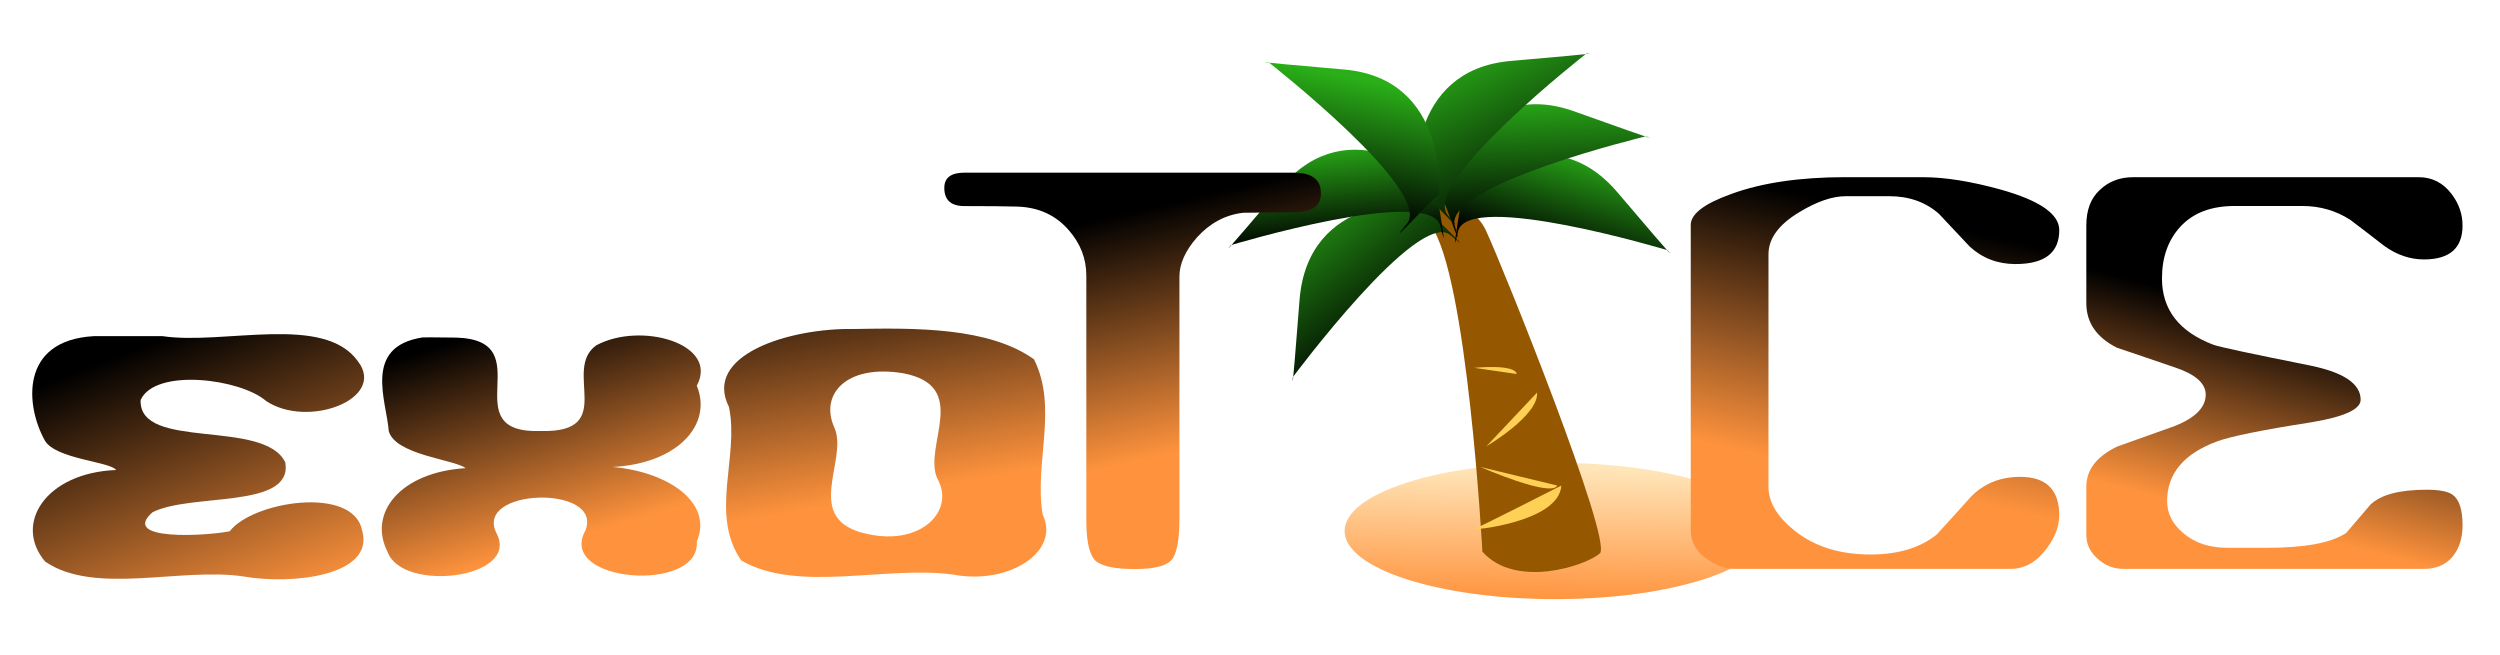 <?xml version="1.0" encoding="UTF-8" standalone="no"?>
<!-- Created with Inkscape (http://www.inkscape.org/) -->

<svg
   xmlns:dc="http://purl.org/dc/elements/1.1/"
   xmlns:cc="http://creativecommons.org/ns#"
   xmlns:rdf="http://www.w3.org/1999/02/22-rdf-syntax-ns#"
   xmlns:svg="http://www.w3.org/2000/svg"
   xmlns="http://www.w3.org/2000/svg"
   xmlns:xlink="http://www.w3.org/1999/xlink"
   xmlns:sodipodi="http://sodipodi.sourceforge.net/DTD/sodipodi-0.dtd"
   xmlns:inkscape="http://www.inkscape.org/namespaces/inkscape"
   width="54.859mm"
   height="14.378mm"
   viewBox="0 0 194.381 50.947"
   id="svg4741"
   version="1.1"
   inkscape:version="0.91 r13725"
   sodipodi:docname="exotice.svg">
  <defs
     id="defs4743">
    <filter
       style="color-interpolation-filters:sRGB"
       inkscape:label="Brilliance"
       id="filter7448-2">
      <feColorMatrix
         values="1.2 -0.2 -0.2 0 0 -0.2 1.2 -0.2 0 0 -0.2 -0.2 1.2 0 0 0 0 0 1 0 "
         id="feColorMatrix7450-8" />
    </filter>
    <linearGradient
       inkscape:collect="always"
       xlink:href="#linearGradient1021"
       id="linearGradient4823"
       gradientUnits="userSpaceOnUse"
       gradientTransform="matrix(1.013,0,0,0.499,147.807,173.504)"
       x1="30.524"
       y1="149.91"
       x2="32.303"
       y2="115.69" />
    <linearGradient
       id="linearGradient1021">
      <stop
         style="stop-color:#ff933d;stop-opacity:1;"
         offset="0"
         id="stop4292" />
      <stop
         style="stop-color:#ffe6ba;stop-opacity:1;"
         offset="1"
         id="stop4294" />
    </linearGradient>
    <linearGradient
       inkscape:collect="always"
       xlink:href="#linearGradient1009"
       id="linearGradient4825"
       gradientUnits="userSpaceOnUse"
       gradientTransform="matrix(0.563,0,0,0.899,147.807,173.504)"
       x1="29.631"
       y1="46.313"
       x2="14.265"
       y2="25.272" />
    <linearGradient
       id="linearGradient1009">
      <stop
         id="stop1010"
         offset="0"
         style="stop-color:#000000;stop-opacity:1;" />
      <stop
         id="stop1011"
         offset="1"
         style="stop-color:#2aaf18;stop-opacity:1;" />
    </linearGradient>
    <linearGradient
       inkscape:collect="always"
       xlink:href="#linearGradient1009"
       id="linearGradient4827"
       gradientUnits="userSpaceOnUse"
       gradientTransform="matrix(0.86,0,0,0.588,147.807,173.504)"
       x1="11.413"
       y1="49.733"
       x2="7.323"
       y2="29.154" />
    <linearGradient
       inkscape:collect="always"
       xlink:href="#linearGradient1009"
       id="linearGradient4829"
       gradientUnits="userSpaceOnUse"
       gradientTransform="matrix(0.86,0,0,0.588,147.807,173.504)"
       x1="35.033"
       y1="51.731"
       x2="46.258"
       y2="34.722" />
    <linearGradient
       inkscape:collect="always"
       xlink:href="#linearGradient1009"
       id="linearGradient4831"
       gradientUnits="userSpaceOnUse"
       gradientTransform="matrix(0.736,0,0,0.688,147.807,173.504)"
       x1="42.287"
       y1="39.186"
       x2="40.696"
       y2="14.898" />
    <linearGradient
       inkscape:collect="always"
       xlink:href="#linearGradient1009"
       id="linearGradient4834"
       gradientUnits="userSpaceOnUse"
       gradientTransform="matrix(0.589,0,0,0.86,147.807,173.504)"
       x1="53.291"
       y1="28.022"
       x2="40.873"
       y2="3.26" />
    <linearGradient
       inkscape:collect="always"
       xlink:href="#linearGradient1009"
       id="linearGradient4836"
       gradientUnits="userSpaceOnUse"
       gradientTransform="matrix(0.589,0,0,0.86,147.807,173.504)"
       x1="20.609"
       y1="29.549"
       x2="24.748"
       y2="9.946" />
    <linearGradient
       inkscape:collect="always"
       xlink:href="#linearGradient4298"
       id="linearGradient4838"
       gradientUnits="userSpaceOnUse"
       gradientTransform="translate(-213.572,145.343)"
       x1="70.045"
       y1="101.768"
       x2="52.495"
       y2="72.03" />
    <linearGradient
       id="linearGradient4298">
      <stop
         id="stop4300"
         offset="0"
         style="stop-color:#ff933d;stop-opacity:1;" />
      <stop
         id="stop4302"
         offset="1"
         style="stop-color:#000000;stop-opacity:1" />
    </linearGradient>
    <filter
       style="color-interpolation-filters:sRGB"
       inkscape:label="Brilliance"
       id="filter4652">
      <feColorMatrix
         values="1.2 -0.2 -0.2 0 0 -0.2 1.2 -0.2 0 0 -0.2 -0.2 1.2 0 0 0 0 0 1 0 "
         id="feColorMatrix4654" />
    </filter>
    <linearGradient
       inkscape:collect="always"
       xlink:href="#linearGradient4298"
       id="linearGradient4840"
       gradientUnits="userSpaceOnUse"
       gradientTransform="translate(-213.572,145.343)"
       x1="94.607"
       y1="93.485"
       x2="83.268"
       y2="68.994" />
    <filter
       style="color-interpolation-filters:sRGB"
       inkscape:label="Brilliance"
       id="filter4663">
      <feColorMatrix
         values="1.2 -0.2 -0.2 0 0 -0.2 1.2 -0.2 0 0 -0.2 -0.2 1.2 0 0 0 0 0 1 0 "
         id="feColorMatrix4665" />
    </filter>
    <linearGradient
       inkscape:collect="always"
       xlink:href="#linearGradient4298"
       id="linearGradient4842"
       gradientUnits="userSpaceOnUse"
       gradientTransform="translate(-213.572,145.343)"
       x1="115.498"
       y1="90.189"
       x2="107.105"
       y2="59.284" />
    <filter
       style="color-interpolation-filters:sRGB"
       inkscape:label="Brilliance"
       id="filter4674">
      <feColorMatrix
         values="1.2 -0.2 -0.2 0 0 -0.2 1.2 -0.2 0 0 -0.2 -0.2 1.2 0 0 0 0 0 1 0 "
         id="feColorMatrix4676" />
    </filter>
    <linearGradient
       inkscape:collect="always"
       xlink:href="#linearGradient4298"
       id="linearGradient4846"
       gradientUnits="userSpaceOnUse"
       x1="165.195"
       y1="57.496"
       x2="160.904"
       y2="38.924" />
    <filter
       style="color-interpolation-filters:sRGB"
       inkscape:label="Brilliance"
       id="filter4685">
      <feColorMatrix
         values="1.2 -0.2 -0.2 0 0 -0.2 1.2 -0.2 0 0 -0.2 -0.2 1.2 0 0 0 0 0 1 0 "
         id="feColorMatrix4687" />
    </filter>
    <linearGradient
       inkscape:collect="always"
       xlink:href="#linearGradient4298"
       id="linearGradient4848"
       gradientUnits="userSpaceOnUse"
       gradientTransform="translate(-217.866,102.892)"
       x1="193.919"
       y1="127.174"
       x2="204.344"
       y2="96.269" />
    <filter
       style="color-interpolation-filters:sRGB"
       inkscape:label="Brilliance"
       id="filter4703">
      <feColorMatrix
         values="1.2 -0.2 -0.2 0 0 -0.2 1.2 -0.2 0 0 -0.2 -0.2 1.2 0 0 0 0 0 1 0 "
         id="feColorMatrix4705" />
    </filter>
    <linearGradient
       inkscape:collect="always"
       xlink:href="#linearGradient4298"
       id="linearGradient4850"
       gradientUnits="userSpaceOnUse"
       gradientTransform="translate(-217.866,102.892)"
       x1="225.388"
       y1="131.839"
       x2="234.54"
       y2="108.514" />
    <filter
       style="color-interpolation-filters:sRGB"
       inkscape:label="Brilliance"
       id="filter4714">
      <feColorMatrix
         values="1.2 -0.2 -0.2 0 0 -0.2 1.2 -0.2 0 0 -0.2 -0.2 1.2 0 0 0 0 0 1 0 "
         id="feColorMatrix4716" />
    </filter>
    <linearGradient
       inkscape:collect="always"
       xlink:href="#linearGradient4298"
       id="linearGradient5445"
       gradientUnits="userSpaceOnUse"
       x1="165.195"
       y1="57.496"
       x2="160.904"
       y2="38.924" />
  </defs>
  <sodipodi:namedview
     id="base"
     pagecolor="#ffffff"
     bordercolor="#666666"
     borderopacity="1.0"
     inkscape:pageopacity="0.0"
     inkscape:pageshadow="2"
     inkscape:zoom="1.979899"
     inkscape:cx="-46.818403"
     inkscape:cy="-147.31554"
     inkscape:document-units="px"
     inkscape:current-layer="layer1"
     showgrid="false"
     fit-margin-top="0"
     fit-margin-left="0"
     fit-margin-right="0"
     fit-margin-bottom="0"
     inkscape:window-width="2560"
     inkscape:window-height="1422"
     inkscape:window-x="0"
     inkscape:window-y="0"
     inkscape:window-maximized="1" />
  <g
     inkscape:label="Calque 1"
     inkscape:groupmode="layer"
     id="layer1"
     transform="translate(1197.191,-195.46)">
    <g
       style="font-style:normal;font-variant:normal;font-weight:normal;font-stretch:normal;font-size:40px;line-height:125%;font-family:Banana;-inkscape-font-specification:'Banana, Normal';text-align:start;letter-spacing:0px;word-spacing:0px;writing-mode:lr-tb;text-anchor:start;fill:#000000;fill-opacity:1;stroke:none;stroke-width:1px;stroke-linecap:butt;stroke-linejoin:miter;stroke-opacity:1"
       id="text3352"
       transform="matrix(0.932,0,0,0.612,-1038.051,90.09)">
      <g
         id="g4570">
        <g
           transform="translate(-219.144,0.381)"
           id="g5150-6-5-9"
           style="font-style:normal;font-variant:normal;font-weight:normal;font-stretch:normal;font-size:40px;line-height:125%;font-family:Banana;-inkscape-font-specification:'Banana, Normal';text-align:start;letter-spacing:0px;word-spacing:0px;writing-mode:lr-tb;text-anchor:start;fill:#000000;fill-opacity:1;stroke:none;stroke-width:1px;stroke-linecap:butt;stroke-linejoin:miter;stroke-opacity:1;filter:url(#filter7448-2)">
          <path
             inkscape:connector-curvature="0"
             style="font-style:normal;font-variant:normal;font-weight:normal;font-stretch:normal;font-size:12px;line-height:125%;font-family:Banana;-inkscape-font-specification:'Banana, Normal';text-align:start;letter-spacing:0px;word-spacing:0px;writing-mode:lr-tb;text-anchor:start;fill:url(#linearGradient4823);fill-opacity:1;fill-rule:evenodd;stroke:none;stroke-width:1;stroke-linecap:butt;stroke-linejoin:miter;stroke-opacity:1"
             d="m 195.712,239.252 c 0,4.782 -7.867,8.659 -17.572,8.659 -9.705,0 -17.572,-3.877 -17.572,-8.659 0,-4.782 7.867,-8.659 17.572,-8.659 9.705,0 17.572,3.877 17.572,8.659 z"
             id="path1024-3-9-4-5-9" />
          <path
             inkscape:connector-curvature="0"
             style="font-style:normal;font-variant:normal;font-weight:normal;font-stretch:normal;font-size:medium;line-height:125%;font-family:Banana;-inkscape-font-specification:'Banana, Normal';text-align:start;letter-spacing:0px;word-spacing:0px;writing-mode:lr-tb;text-anchor:start;fill:#955801;fill-opacity:1;fill-rule:evenodd;stroke:none;stroke-width:1pt;stroke-linecap:butt;stroke-linejoin:miter;stroke-opacity:1"
             d="m 172.063,241.886 c 0,0 -1.26,-35.43 -4.339,-41.516 -3.079,-6.086 3.219,-3.913 4.619,0.652 1.4,4.565 10.638,39.56 9.518,41.081 -1.12,1.522 -6.998,4.565 -9.798,-0.217 z"
             id="path997-5-1-4-6-0" />
          <path
             inkscape:connector-curvature="0"
             style="font-style:normal;font-variant:normal;font-weight:normal;font-stretch:normal;font-size:medium;line-height:125%;font-family:Banana;-inkscape-font-specification:'Banana, Normal';text-align:start;letter-spacing:0px;word-spacing:0px;writing-mode:lr-tb;text-anchor:start;fill:url(#linearGradient4825);fill-opacity:1;fill-rule:evenodd;stroke:none;stroke-width:1pt;stroke-linecap:butt;stroke-linejoin:miter;stroke-opacity:1"
             d="m 167.024,197.544 c 0,0 -9.518,-1.304 -10.218,12.39 -0.7,13.694 -0.56,9.781 -0.56,9.781 0,0 10.498,-21.519 13.157,-18.041 2.659,3.478 -2.519,-3.913 -2.379,-4.13 z"
             id="path998-9-8-3-06-8" />
          <path
             inkscape:connector-curvature="0"
             style="font-style:normal;font-variant:normal;font-weight:normal;font-stretch:normal;font-size:medium;line-height:125%;font-family:Banana;-inkscape-font-specification:'Banana, Normal';text-align:start;letter-spacing:0px;word-spacing:0px;writing-mode:lr-tb;text-anchor:start;fill:url(#linearGradient4827);fill-opacity:1;fill-rule:evenodd;stroke:none;stroke-width:1pt;stroke-linecap:butt;stroke-linejoin:miter;stroke-opacity:1"
             d="m 168.226,195.017 c 0,0 -7.164,-9.819 -12.958,0.56 -5.795,10.379 -4.188,7.358 -4.188,7.358 0,0 16.672,-7.651 17.484,-2.401 0.812,5.25 -0.533,-5.471 -0.338,-5.517 z"
             id="path999-4-8-7-26-1" />
          <path
             inkscape:connector-curvature="0"
             style="font-style:normal;font-variant:normal;font-weight:normal;font-stretch:normal;font-size:medium;line-height:125%;font-family:Banana;-inkscape-font-specification:'Banana, Normal';text-align:start;letter-spacing:0px;word-spacing:0px;writing-mode:lr-tb;text-anchor:start;fill:url(#linearGradient4829);fill-opacity:1;fill-rule:evenodd;stroke:none;stroke-width:1pt;stroke-linecap:butt;stroke-linejoin:miter;stroke-opacity:1"
             d="m 170.372,195.669 c 0,0 7.164,-9.819 12.958,0.56 5.795,10.379 4.187,7.358 4.187,7.358 0,0 -16.672,-7.651 -17.484,-2.401 -0.812,5.25 0.533,-5.471 0.338,-5.517 z"
             id="path1000-8-7-3-99-3" />
          <path
             inkscape:connector-curvature="0"
             style="font-style:normal;font-variant:normal;font-weight:normal;font-stretch:normal;font-size:medium;line-height:125%;font-family:Banana;-inkscape-font-specification:'Banana, Normal';text-align:start;letter-spacing:0px;word-spacing:0px;writing-mode:lr-tb;text-anchor:start;fill:url(#linearGradient4831);fill-opacity:1;fill-rule:evenodd;stroke:none;stroke-width:1pt;stroke-linecap:butt;stroke-linejoin:miter;stroke-opacity:1"
             d="m 168.296,195.433 c 0,0 3.086,-14.043 11.432,-9.491 8.346,4.551 5.986,3.166 5.986,3.166 0,0 -16.921,6.192 -15.95,11.376 0.971,5.184 -1.283,-5.162 -1.468,-5.051 z"
             id="path1001-4-0-4-2-1" />
          <path
             inkscape:connector-curvature="0"
             style="font-style:normal;font-variant:normal;font-weight:normal;font-stretch:normal;font-size:medium;line-height:125%;font-family:Banana;-inkscape-font-specification:'Banana, Normal';text-align:start;letter-spacing:0px;word-spacing:0px;writing-mode:lr-tb;text-anchor:start;fill:url(#linearGradient4834);fill-opacity:1;fill-rule:evenodd;stroke:none;stroke-width:1pt;stroke-linecap:butt;stroke-linejoin:miter;stroke-opacity:1"
             d="m 166.509,195.47 c 0,0 -0.892,-14.773 7.922,-15.935 8.814,-1.162 6.295,-0.923 6.295,-0.923 0,0 -13.799,16.419 -11.545,20.53 2.254,4.111 -2.533,-3.891 -2.672,-3.673 z"
             id="path1002-6-5-7-9-1" />
          <path
             inkscape:connector-curvature="0"
             style="font-style:normal;font-variant:normal;font-weight:normal;font-stretch:normal;font-size:medium;line-height:125%;font-family:Banana;-inkscape-font-specification:'Banana, Normal';text-align:start;letter-spacing:0px;word-spacing:0px;writing-mode:lr-tb;text-anchor:start;fill:url(#linearGradient4836);fill-opacity:1;fill-rule:evenodd;stroke:none;stroke-width:1pt;stroke-linecap:butt;stroke-linejoin:miter;stroke-opacity:1"
             d="m 168.438,196.557 c 0,0 0.892,-14.773 -7.922,-15.935 -8.814,-1.162 -6.295,-0.923 -6.295,-0.923 0,0 13.799,16.419 11.545,20.53 -2.254,4.111 2.533,-3.891 2.672,-3.673 z"
             id="path1003-9-2-2-6-0" />
          <path
             inkscape:connector-curvature="0"
             style="font-style:normal;font-variant:normal;font-weight:normal;font-stretch:normal;font-size:medium;line-height:125%;font-family:Banana;-inkscape-font-specification:'Banana, Normal';text-align:start;letter-spacing:0px;word-spacing:0px;writing-mode:lr-tb;text-anchor:start;fill:#ffd056;fill-opacity:1;fill-rule:evenodd;stroke:none;stroke-width:1pt;stroke-linecap:butt;stroke-linejoin:miter;stroke-opacity:1"
             d="m 178.647,233.48 c 0,0 -6.758,5.248 -7.265,5.51 -0.507,0.262 7.096,-0.787 7.265,-5.51 z"
             id="path1004-2-7-1-5-3" />
          <path
             inkscape:connector-curvature="0"
             style="font-style:normal;font-variant:normal;font-weight:normal;font-stretch:normal;font-size:medium;line-height:125%;font-family:Banana;-inkscape-font-specification:'Banana, Normal';text-align:start;letter-spacing:0px;word-spacing:0px;writing-mode:lr-tb;text-anchor:start;fill:#ffd056;fill-opacity:1;fill-rule:evenodd;stroke:none;stroke-width:1pt;stroke-linecap:butt;stroke-linejoin:miter;stroke-opacity:1"
             d="m 178.309,233.48 -6.42,-2.361 c 0,0 5.914,3.936 6.42,2.361 z"
             id="path1005-9-9-7-53-4" />
          <path
             inkscape:connector-curvature="0"
             style="font-style:normal;font-variant:normal;font-weight:normal;font-stretch:normal;font-size:medium;line-height:125%;font-family:Banana;-inkscape-font-specification:'Banana, Normal';text-align:start;letter-spacing:0px;word-spacing:0px;writing-mode:lr-tb;text-anchor:start;fill:#ffd056;fill-opacity:1;fill-rule:evenodd;stroke:none;stroke-width:1pt;stroke-linecap:butt;stroke-linejoin:miter;stroke-opacity:1"
             d="m 176.62,221.673 -4.224,6.822 c 0,0 4.393,-3.936 4.224,-6.822 z"
             id="path1006-0-1-9-8-0" />
          <path
             inkscape:connector-curvature="0"
             style="font-style:normal;font-variant:normal;font-weight:normal;font-stretch:normal;font-size:medium;line-height:125%;font-family:Banana;-inkscape-font-specification:'Banana, Normal';text-align:start;letter-spacing:0px;word-spacing:0px;writing-mode:lr-tb;text-anchor:start;fill:#ffd056;fill-opacity:1;fill-rule:evenodd;stroke:none;stroke-width:1pt;stroke-linecap:butt;stroke-linejoin:miter;stroke-opacity:1"
             d="m 174.93,219.311 -3.548,-0.787 c 0,0 3.379,-0.525 3.548,0.787 z"
             id="path1007-3-9-5-6-3" />
          <path
             inkscape:connector-curvature="0"
             style="font-style:normal;font-variant:normal;font-weight:normal;font-stretch:normal;font-size:medium;line-height:125%;font-family:Banana;-inkscape-font-specification:'Banana, Normal';text-align:start;letter-spacing:0px;word-spacing:0px;writing-mode:lr-tb;text-anchor:start;fill:none;fill-opacity:1;fill-rule:evenodd;stroke:none;stroke-width:1pt;stroke-linecap:butt;stroke-linejoin:miter;stroke-opacity:1"
             d="m 173.748,209.866 -2.365,4.985 c 0,0 2.534,-3.411 2.365,-4.985 z"
             id="path1008-0-6-6-7-9" />
        </g>
        <path
           inkscape:connector-curvature="0"
           id="path3373-3-1-8-3-1"
           d="m -162.946,214.883 c -6.207,0.543 -5.667,8.941 -4.061,13.275 0.914,2.36 5.449,2.652 5.941,3.73 -5.899,0.353 -8.586,6.878 -5.918,11.641 4.141,4.307 11.306,0.697 16.523,1.879 4.185,1.117 10.999,-0.146 9.92,-5.834 -0.72,-5.737 -9.14,-3.719 -11.045,0.094 -1.847,0.585 -9.217,1.295 -6.445,-2.41 3.233,-2.499 11.736,-0.36 11.08,-6.336 -1.785,-5.608 -12.25,-1.437 -12.072,-7.928 1.214,-4.093 8.327,-2.717 10.465,0.123 3.486,3.541 10.038,-0.248 7.684,-5.002 -2.829,-6.129 -11.212,-2.07 -16.326,-3.234 -1.915,0.002 -3.831,-0.003 -5.746,0.002 z"
           style="font-style:normal;font-variant:normal;font-weight:normal;font-stretch:normal;font-size:40px;line-height:125%;font-family:Banana;-inkscape-font-specification:'Banana, Normal';text-align:start;letter-spacing:0px;word-spacing:0px;writing-mode:lr-tb;text-anchor:start;fill:url(#linearGradient4838);fill-opacity:1;stroke:none;stroke-width:4.688;stroke-linecap:butt;stroke-linejoin:round;stroke-miterlimit:4;stroke-dasharray:none;stroke-opacity:1;filter:url(#filter7448-2)" />
        <path
           inkscape:connector-curvature="0"
           id="path3375-1-7-9-60-9"
           d="m -135.481,215.04 c -5.031,1.156 -3.022,8.095 -2.842,11.889 0.521,3.061 5.549,3.638 6.41,4.723 -5.455,0.513 -8.171,5.723 -6.5,10.658 1.223,5.163 11.014,3.385 9.105,-2.318 -2.032,-5.834 8.927,-6.276 7.393,-0.416 -2.438,6.643 9.607,8.01 9.288,1.422 1.389,-4.876 -2.288,-8.857 -7.012,-9.498 5.364,-0.413 8.366,-5.325 7.016,-10.324 1.898,-5.341 -4.701,-8.194 -8.402,-5.113 -2.837,3.148 1.799,11.088 -4.572,10.871 -7.531,0.413 0.133,-11.549 -7.1,-11.869 -0.928,0.003 -1.858,-0.053 -2.785,-0.023 z"
           style="font-style:normal;font-variant:normal;font-weight:normal;font-stretch:normal;font-size:40px;line-height:125%;font-family:Banana;-inkscape-font-specification:'Banana, Normal';text-align:start;letter-spacing:0px;word-spacing:0px;writing-mode:lr-tb;text-anchor:start;fill:url(#linearGradient4840);fill-opacity:1;stroke:none;stroke-width:4.688;stroke-linecap:butt;stroke-linejoin:round;stroke-miterlimit:4;stroke-dasharray:none;stroke-opacity:1;filter:url(#filter7448-2)" />
        <path
           inkscape:connector-curvature="0"
           id="path3377-0-9-5-26-6"
           d="m -99.533,213.972 c -5.38,-0.138 -12.605,3.305 -10.404,9.912 0.877,6.347 -1.651,13.585 1.023,19.494 4.705,4.178 12.044,0.624 17.68,1.795 4.645,1.353 8.964,-2.914 7.469,-7.609 -0.724,-6.459 1.308,-13.58 -0.727,-19.74 -3.757,-4.094 -9.921,-3.992 -15.041,-3.852 z m 4.092,5.613 c 5.711,1.616 1.689,9.209 2.871,13.35 1.541,4.024 -1.265,8.614 -5.793,7.088 -5.585,-1.742 -1.58,-9.354 -2.771,-13.488 -1.276,-4.239 0.982,-8.114 5.693,-6.949 z"
           style="font-style:normal;font-variant:normal;font-weight:normal;font-stretch:normal;font-size:40px;line-height:125%;font-family:Banana;-inkscape-font-specification:'Banana, Normal';text-align:start;letter-spacing:0px;word-spacing:0px;writing-mode:lr-tb;text-anchor:start;fill:url(#linearGradient4842);fill-opacity:1;stroke:none;stroke-width:4.688;stroke-linecap:butt;stroke-linejoin:round;stroke-miterlimit:4;stroke-dasharray:none;stroke-opacity:1;filter:url(#filter7448-2)" />
        <g
           transform="matrix(1.073,0,0,1.633,-253.514,137.064)"
           id="text3356-1-3-5-93-9"
           style="font-style:normal;font-variant:normal;font-weight:normal;font-stretch:normal;font-size:40px;line-height:125%;font-family:Sans;-inkscape-font-specification:'Banana, Normal';text-align:start;letter-spacing:0px;word-spacing:0px;writing-mode:lr-tb;text-anchor:start;fill:url(#linearGradient4846);fill-opacity:1;stroke:none;stroke-width:1px;stroke-linecap:butt;stroke-linejoin:miter;stroke-opacity:1;filter:url(#filter7448-2)">
          <path
             inkscape:connector-curvature="0"
             id="path3370-8-6-2-0-3"
             style="font-style:normal;font-variant:normal;font-weight:normal;font-stretch:normal;font-size:40px;line-height:125%;font-family:Banana;-inkscape-font-specification:'Banana, Normal';text-align:start;writing-mode:lr-tb;text-anchor:start;fill:url(#linearGradient5445);fill-opacity:1"
             d="m 152.113,34.933 25.6,0 q 2.12,0 2.12,1.6 0,1.48 -2,1.48 l -4.04,0.04 q -2.08,0.24 -3.6,1.92 -1.36,1.56 -1.36,3.04 l 0,18.84 q 0,2.56 -0.64,3.24 -0.64,0.68 -2.8,0.68 -2.36,0 -3.08,-0.64 -0.72,-0.68 -0.72,-3.16 l 0,-19.04 q 0,-1.96 -1.36,-3.52 -1.52,-1.76 -4,-1.84 -1.28,-0.04 -4.12,-0.04 -1.6,0 -1.56,-1.48 0.04,-1.12 1.56,-1.12 z" />
        </g>
        <path
           d="m -16.773,194.687 6.484,0 q 2.705,0 6.441,1.567 4.895,2.09 4.895,5.159 0,4.31 -3.65,4.31 -2.233,0 -3.822,-2.221 -1.288,-2.09 -2.576,-4.18 -1.675,-2.221 -4.122,-2.221 l -3.65,0 q -1.675,0 -3.865,2.025 -2.576,2.351 -2.576,5.355 l 0,29.52 q 0,2.939 2.147,5.551 2.49,3.07 6.355,3.07 3.478,0 5.539,-2.547 1.417,-2.351 2.834,-4.768 1.632,-2.547 4.122,-2.547 3.263,0 3.263,4.898 0,2.09 -1.073,4.245 -1.245,2.547 -3.006,2.547 l -23.015,0 q -1.116,0 -2.233,-1.176 -1.417,-1.437 -1.417,-3.723 l 0,-38.794 q 0,-2.09 3.349,-3.919 3.822,-2.155 9.575,-2.155 z"
           style="font-style:normal;font-variant:normal;font-weight:normal;font-stretch:normal;font-size:40px;line-height:125%;font-family:Banana;-inkscape-font-specification:'Banana, Normal';text-align:start;letter-spacing:0px;word-spacing:0px;writing-mode:lr-tb;text-anchor:start;fill:url(#linearGradient4848);fill-opacity:1;stroke:none;stroke-width:1px;stroke-linecap:butt;stroke-linejoin:miter;stroke-opacity:1;filter:url(#filter7448-2)"
           id="path3365-1-2-1-8-3"
           inkscape:connector-curvature="0" />
        <path
           d="m 34.693,238.901 q 0,2.482 -0.859,4.049 -0.859,1.502 -2.362,1.502 l -25.077,0 q -1.159,0 -2.061,-1.176 -1.031,-1.306 -1.031,-3.135 l 0,-6.139 q 0,-3.2 2.576,-5.094 2.405,-1.306 4.809,-2.612 2.576,-1.567 2.576,-3.984 0,-2.155 -2.576,-3.461 -4.766,-2.482 -4.809,-2.482 -2.576,-1.959 -2.576,-5.682 l 0,-9.862 q 0,-2.939 1.116,-4.506 1.116,-1.633 2.791,-1.633 l 23.831,0 q 1.675,0 2.748,2.155 0.902,1.829 0.902,3.984 0,4.31 -3.22,4.31 -1.761,0 -3.349,-1.763 -1.374,-1.633 -2.791,-3.265 -1.803,-1.763 -3.993,-1.763 l -5.668,0 q -2.92,0 -4.509,2.612 -1.546,2.547 -1.546,6.596 0,5.943 4.294,8.425 0.687,0.392 7.987,2.612 4.294,1.306 4.294,4.376 0,1.829 -4.165,2.874 -6.054,1.437 -7.815,2.416 -4.165,2.351 -4.165,7.576 0,2.351 1.331,4.049 1.417,1.894 3.736,1.894 l 3.22,0 q 4.809,0 6.656,-1.894 0.988,-1.763 2.018,-3.592 1.288,-1.894 4.68,-1.894 1.632,0 2.19,0.653 0.816,0.914 0.816,3.853 z"
           style="font-style:normal;font-variant:normal;font-weight:normal;font-stretch:normal;font-size:40px;line-height:125%;font-family:Banana;-inkscape-font-specification:'Banana, Normal';text-align:start;letter-spacing:0px;word-spacing:0px;writing-mode:lr-tb;text-anchor:start;fill:url(#linearGradient4850);fill-opacity:1;stroke:none;stroke-width:1px;stroke-linecap:butt;stroke-linejoin:miter;stroke-opacity:1;filter:url(#filter7448-2)"
           id="path3367-7-1-5-7-8"
           inkscape:connector-curvature="0" />
      </g>
    </g>
  </g>
</svg>
